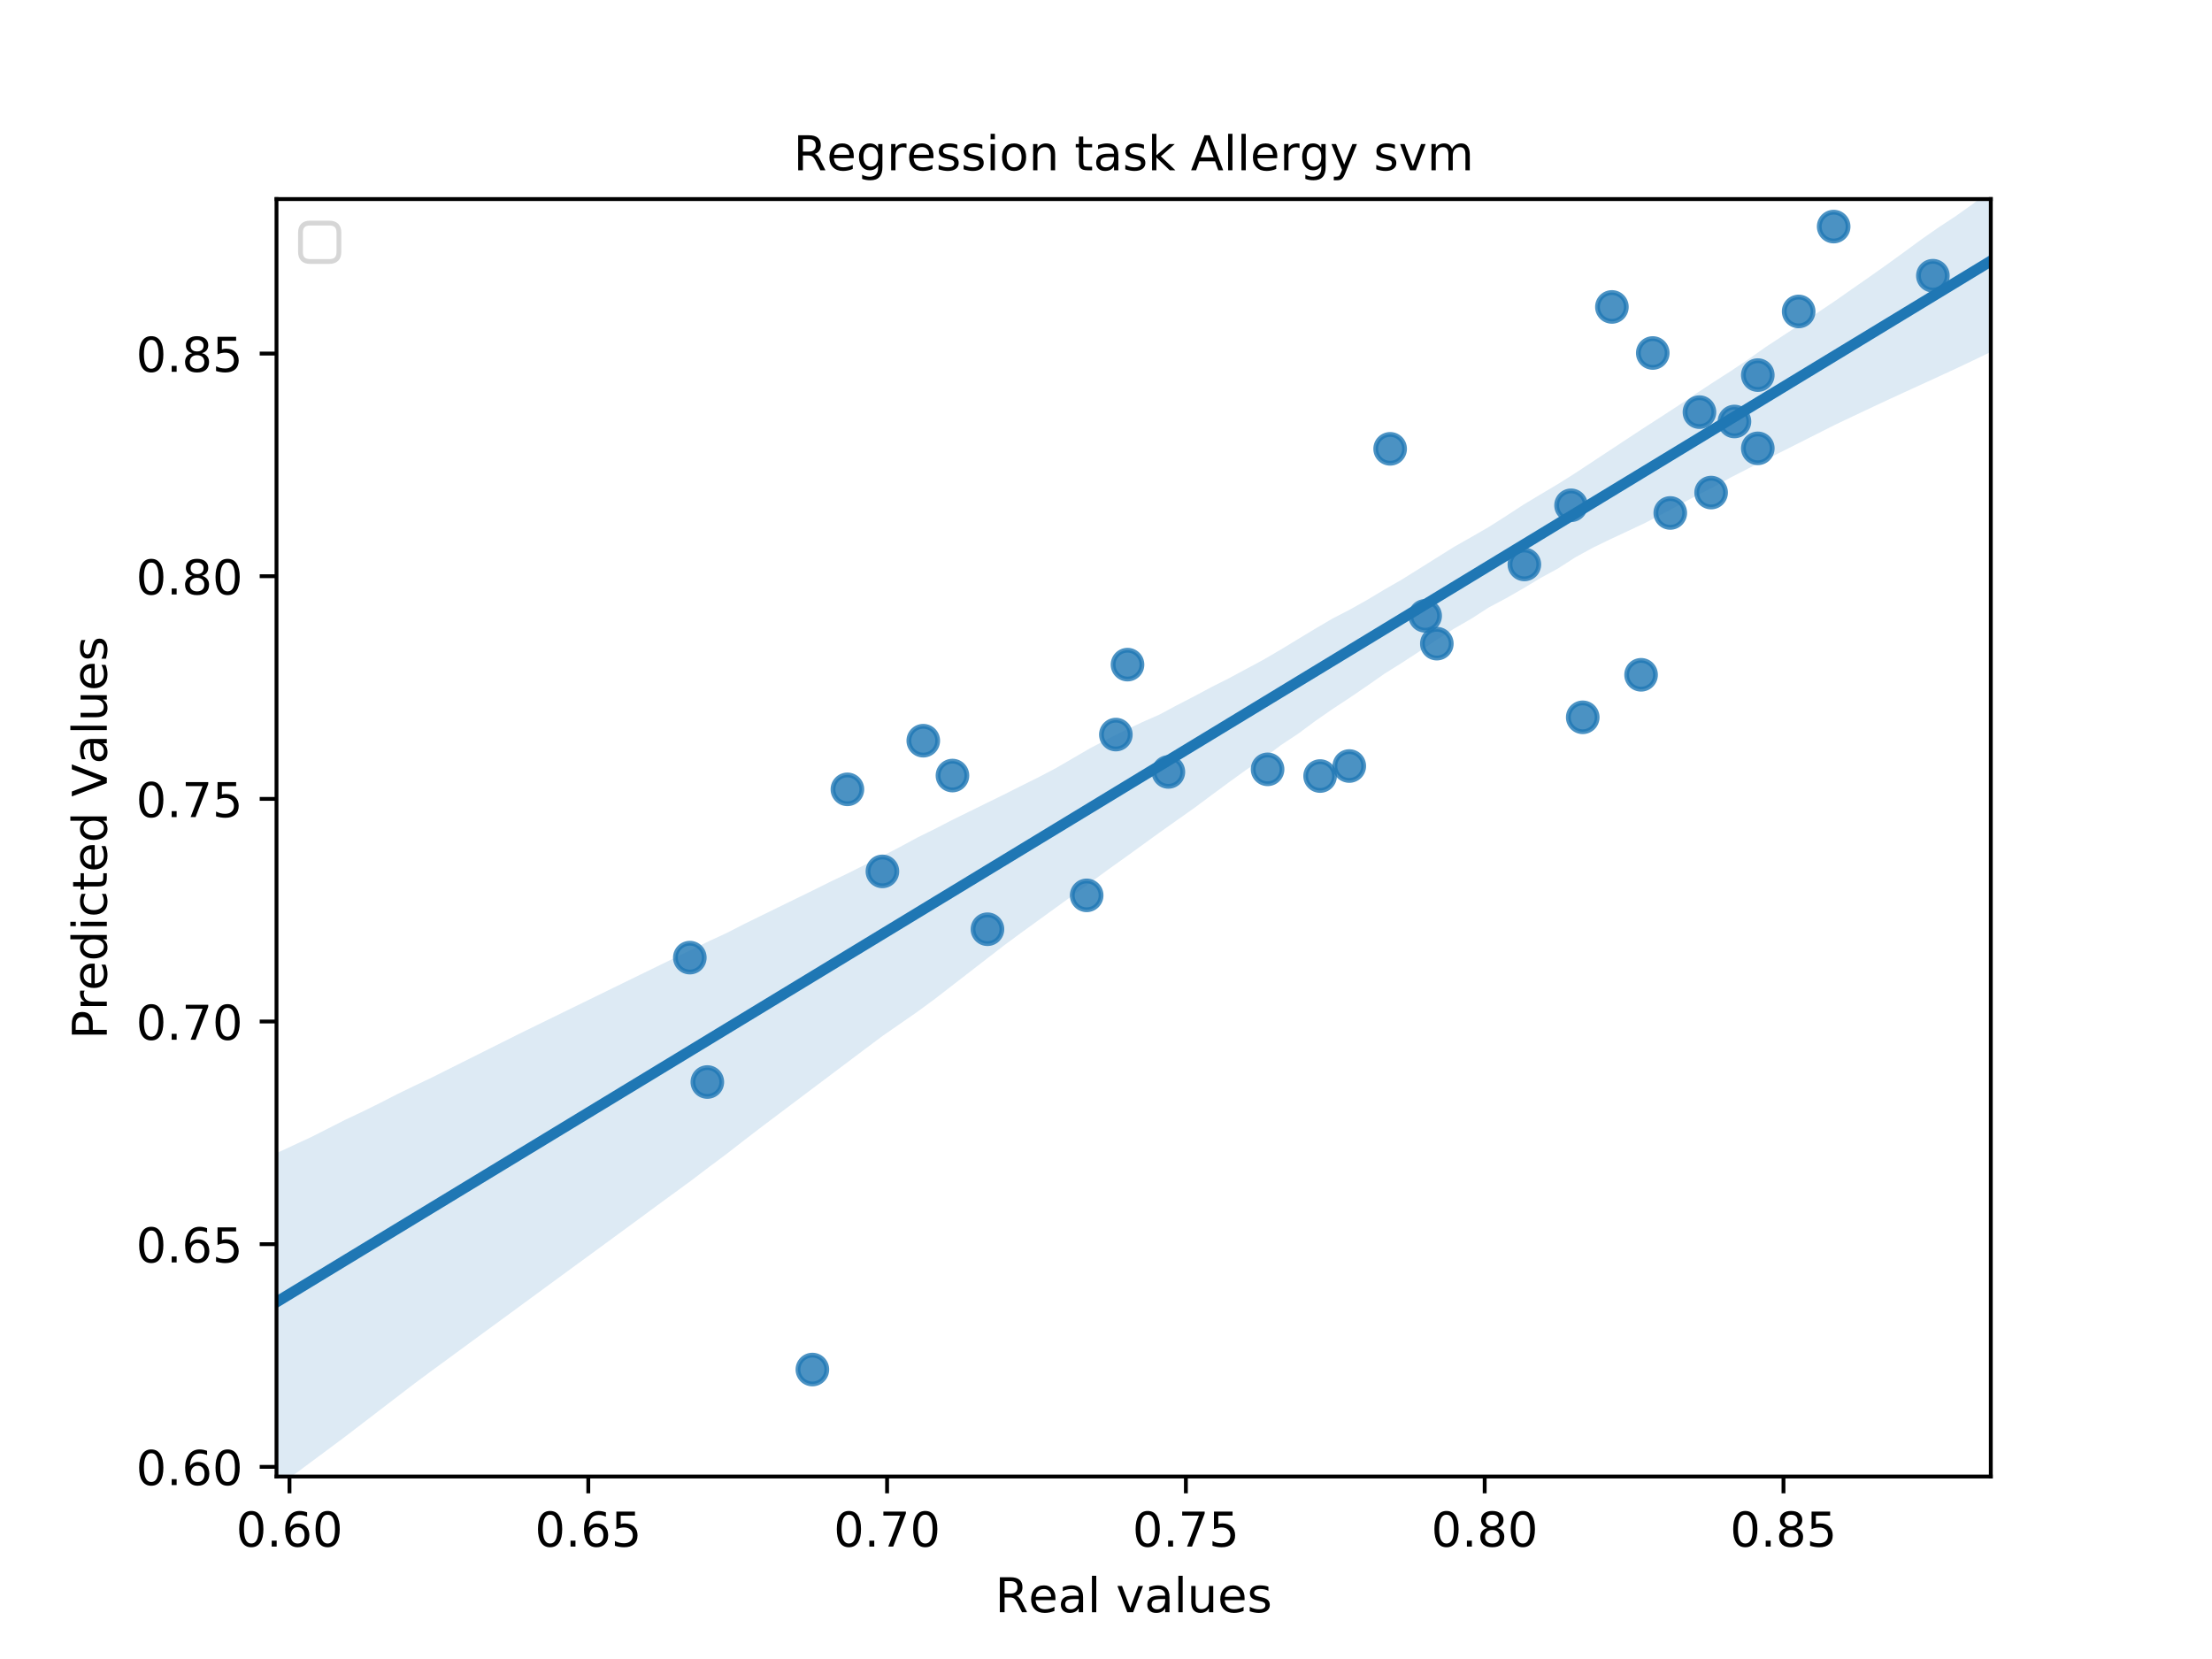 <?xml version="1.0" encoding="utf-8" standalone="no"?>
<!DOCTYPE svg PUBLIC "-//W3C//DTD SVG 1.1//EN"
  "http://www.w3.org/Graphics/SVG/1.1/DTD/svg11.dtd">
<!-- Created with matplotlib (https://matplotlib.org/) -->
<svg height="345.6pt" version="1.1" viewBox="0 0 460.8 345.6" width="460.8pt" xmlns="http://www.w3.org/2000/svg" xmlns:xlink="http://www.w3.org/1999/xlink">
 <defs>
  <style type="text/css">
*{stroke-linecap:butt;stroke-linejoin:round;}
  </style>
 </defs>
 <g id="figure_1">
  <g id="patch_1">
   <path d="M 0 345.6 
L 460.8 345.6 
L 460.8 0 
L 0 0 
z
" style="fill:#ffffff;"/>
  </g>
  <g id="axes_1">
   <g id="patch_2">
    <path d="M 57.6 307.584 
L 414.72 307.584 
L 414.72 41.472 
L 57.6 41.472 
z
" style="fill:#ffffff;"/>
   </g>
   <g id="PathCollection_1">
    <defs>
     <path d="M 0 3 
C 0.796 3 1.559 2.684 2.121 2.121 
C 2.684 1.559 3 0.796 3 0 
C 3 -0.796 2.684 -1.559 2.121 -2.121 
C 1.559 -2.684 0.796 -3 0 -3 
C -0.796 -3 -1.559 -2.684 -2.121 -2.121 
C -2.684 -1.559 -3 -0.796 -3 0 
C -3 0.796 -2.684 1.559 -2.121 2.121 
C -1.559 2.684 -0.796 3 0 3 
z
" id="mcc98596198" style="stroke:#1f77b4;stroke-opacity:0.8;"/>
    </defs>
    <g clip-path="url(#p8e86da845d)">
     <use style="fill:#1f77b4;fill-opacity:0.8;stroke:#1f77b4;stroke-opacity:0.8;" x="264.062" xlink:href="#mcc98596198" y="160.269"/>
     <use style="fill:#1f77b4;fill-opacity:0.8;stroke:#1f77b4;stroke-opacity:0.8;" x="402.654" xlink:href="#mcc98596198" y="57.437"/>
     <use style="fill:#1f77b4;fill-opacity:0.8;stroke:#1f77b4;stroke-opacity:0.8;" x="361.32" xlink:href="#mcc98596198" y="87.804"/>
     <use style="fill:#1f77b4;fill-opacity:0.8;stroke:#1f77b4;stroke-opacity:0.8;" x="381.987" xlink:href="#mcc98596198" y="47.203"/>
     <use style="fill:#1f77b4;fill-opacity:0.8;stroke:#1f77b4;stroke-opacity:0.8;" x="344.3" xlink:href="#mcc98596198" y="73.537"/>
     <use style="fill:#1f77b4;fill-opacity:0.8;stroke:#1f77b4;stroke-opacity:0.8;" x="329.711" xlink:href="#mcc98596198" y="149.429"/>
     <use style="fill:#1f77b4;fill-opacity:0.8;stroke:#1f77b4;stroke-opacity:0.8;" x="347.947" xlink:href="#mcc98596198" y="106.861"/>
     <use style="fill:#1f77b4;fill-opacity:0.8;stroke:#1f77b4;stroke-opacity:0.8;" x="147.352" xlink:href="#mcc98596198" y="225.406"/>
     <use style="fill:#1f77b4;fill-opacity:0.8;stroke:#1f77b4;stroke-opacity:0.8;" x="354.025" xlink:href="#mcc98596198" y="85.855"/>
     <use style="fill:#1f77b4;fill-opacity:0.8;stroke:#1f77b4;stroke-opacity:0.8;" x="356.457" xlink:href="#mcc98596198" y="102.61"/>
     <use style="fill:#1f77b4;fill-opacity:0.8;stroke:#1f77b4;stroke-opacity:0.8;" x="366.183" xlink:href="#mcc98596198" y="93.4"/>
     <use style="fill:#1f77b4;fill-opacity:0.8;stroke:#1f77b4;stroke-opacity:0.8;" x="205.707" xlink:href="#mcc98596198" y="193.577"/>
     <use style="fill:#1f77b4;fill-opacity:0.8;stroke:#1f77b4;stroke-opacity:0.8;" x="143.705" xlink:href="#mcc98596198" y="199.492"/>
     <use style="fill:#1f77b4;fill-opacity:0.8;stroke:#1f77b4;stroke-opacity:0.8;" x="198.413" xlink:href="#mcc98596198" y="161.563"/>
     <use style="fill:#1f77b4;fill-opacity:0.8;stroke:#1f77b4;stroke-opacity:0.8;" x="275.003" xlink:href="#mcc98596198" y="161.664"/>
     <use style="fill:#1f77b4;fill-opacity:0.8;stroke:#1f77b4;stroke-opacity:0.8;" x="183.824" xlink:href="#mcc98596198" y="181.527"/>
     <use style="fill:#1f77b4;fill-opacity:0.8;stroke:#1f77b4;stroke-opacity:0.8;" x="234.884" xlink:href="#mcc98596198" y="138.455"/>
     <use style="fill:#1f77b4;fill-opacity:0.8;stroke:#1f77b4;stroke-opacity:0.8;" x="243.394" xlink:href="#mcc98596198" y="160.806"/>
     <use style="fill:#1f77b4;fill-opacity:0.8;stroke:#1f77b4;stroke-opacity:0.8;" x="335.79" xlink:href="#mcc98596198" y="63.941"/>
     <use style="fill:#1f77b4;fill-opacity:0.8;stroke:#1f77b4;stroke-opacity:0.8;" x="192.334" xlink:href="#mcc98596198" y="154.303"/>
     <use style="fill:#1f77b4;fill-opacity:0.8;stroke:#1f77b4;stroke-opacity:0.8;" x="299.318" xlink:href="#mcc98596198" y="134.086"/>
     <use style="fill:#1f77b4;fill-opacity:0.8;stroke:#1f77b4;stroke-opacity:0.8;" x="317.554" xlink:href="#mcc98596198" y="117.583"/>
     <use style="fill:#1f77b4;fill-opacity:0.8;stroke:#1f77b4;stroke-opacity:0.8;" x="176.53" xlink:href="#mcc98596198" y="164.436"/>
     <use style="fill:#1f77b4;fill-opacity:0.8;stroke:#1f77b4;stroke-opacity:0.8;" x="281.082" xlink:href="#mcc98596198" y="159.58"/>
     <use style="fill:#1f77b4;fill-opacity:0.8;stroke:#1f77b4;stroke-opacity:0.8;" x="232.453" xlink:href="#mcc98596198" y="153.026"/>
     <use style="fill:#1f77b4;fill-opacity:0.8;stroke:#1f77b4;stroke-opacity:0.8;" x="327.279" xlink:href="#mcc98596198" y="105.265"/>
     <use style="fill:#1f77b4;fill-opacity:0.8;stroke:#1f77b4;stroke-opacity:0.8;" x="341.868" xlink:href="#mcc98596198" y="140.573"/>
     <use style="fill:#1f77b4;fill-opacity:0.8;stroke:#1f77b4;stroke-opacity:0.8;" x="374.693" xlink:href="#mcc98596198" y="64.882"/>
     <use style="fill:#1f77b4;fill-opacity:0.8;stroke:#1f77b4;stroke-opacity:0.8;" x="366.183" xlink:href="#mcc98596198" y="78.141"/>
     <use style="fill:#1f77b4;fill-opacity:0.8;stroke:#1f77b4;stroke-opacity:0.8;" x="169.235" xlink:href="#mcc98596198" y="285.3"/>
     <use style="fill:#1f77b4;fill-opacity:0.8;stroke:#1f77b4;stroke-opacity:0.8;" x="226.374" xlink:href="#mcc98596198" y="186.519"/>
     <use style="fill:#1f77b4;fill-opacity:0.8;stroke:#1f77b4;stroke-opacity:0.8;" x="296.886" xlink:href="#mcc98596198" y="128.288"/>
     <use style="fill:#1f77b4;fill-opacity:0.8;stroke:#1f77b4;stroke-opacity:0.8;" x="289.592" xlink:href="#mcc98596198" y="93.501"/>
    </g>
   </g>
   <g id="PolyCollection_1">
    <path clip-path="url(#p8e86da845d)" d="M 57.6 240.22 
L 57.6 309.9 
L 61.207 307.228 
L 64.815 304.554 
L 68.422 301.878 
L 72.029 299.184 
L 75.636 296.419 
L 79.244 293.655 
L 82.851 290.89 
L 86.458 288.126 
L 90.065 285.455 
L 93.673 282.812 
L 97.28 280.169 
L 100.887 277.526 
L 104.495 274.883 
L 108.102 272.24 
L 111.709 269.597 
L 115.316 266.954 
L 118.924 264.311 
L 122.531 261.668 
L 126.138 259.025 
L 129.745 256.382 
L 133.353 253.739 
L 136.96 251.077 
L 140.567 248.441 
L 144.175 245.797 
L 147.782 243.056 
L 151.389 240.365 
L 154.996 237.562 
L 158.604 234.79 
L 162.211 232.075 
L 165.818 229.361 
L 169.425 226.646 
L 173.033 223.932 
L 176.64 221.217 
L 180.247 218.503 
L 183.855 215.802 
L 187.462 213.303 
L 191.069 210.803 
L 194.676 208.152 
L 198.284 205.361 
L 201.891 202.57 
L 205.498 199.779 
L 209.105 196.988 
L 212.713 194.323 
L 216.32 191.711 
L 219.927 189.098 
L 223.535 186.485 
L 227.142 183.867 
L 230.749 181.218 
L 234.356 178.644 
L 237.964 176.034 
L 241.571 173.422 
L 245.178 170.866 
L 248.785 168.318 
L 252.393 165.637 
L 256 162.972 
L 259.607 160.365 
L 263.215 157.962 
L 266.822 155.235 
L 270.429 152.848 
L 274.036 150.172 
L 277.644 147.671 
L 281.251 145.299 
L 284.858 142.837 
L 288.465 140.313 
L 292.073 138.054 
L 295.68 135.702 
L 299.287 133.307 
L 302.895 130.964 
L 306.502 128.889 
L 310.109 126.558 
L 313.716 124.643 
L 317.324 122.573 
L 320.931 120.401 
L 324.538 118.437 
L 328.145 116.113 
L 331.753 114.134 
L 335.36 112.381 
L 338.967 110.692 
L 342.575 109.002 
L 346.182 107.125 
L 349.789 105.19 
L 353.396 103.257 
L 357.004 101.423 
L 360.611 99.426 
L 364.218 97.584 
L 367.825 95.77 
L 371.433 93.956 
L 375.04 92.139 
L 378.647 90.319 
L 382.255 88.499 
L 385.862 86.786 
L 389.469 85.083 
L 393.076 83.391 
L 396.684 81.735 
L 400.291 80.081 
L 403.898 78.427 
L 407.505 76.764 
L 411.113 75.05 
L 414.72 73.316 
L 414.72 39.515 
L 414.72 39.515 
L 411.113 42.383 
L 407.505 44.962 
L 403.898 47.335 
L 400.291 49.846 
L 396.684 52.496 
L 393.076 55.111 
L 389.469 57.665 
L 385.862 60.172 
L 382.255 62.702 
L 378.647 65.124 
L 375.04 67.561 
L 371.433 69.926 
L 367.825 72.293 
L 364.218 74.837 
L 360.611 77.264 
L 357.004 79.572 
L 353.396 81.94 
L 349.789 84.377 
L 346.182 86.733 
L 342.575 89.056 
L 338.967 91.426 
L 335.36 93.806 
L 331.753 96.187 
L 328.145 98.567 
L 324.538 100.84 
L 320.931 102.985 
L 317.324 105.156 
L 313.716 107.509 
L 310.109 109.802 
L 306.502 111.881 
L 302.895 113.926 
L 299.287 116.187 
L 295.68 118.45 
L 292.073 120.703 
L 288.465 122.778 
L 284.858 124.939 
L 281.251 126.963 
L 277.644 128.825 
L 274.036 130.94 
L 270.429 133.12 
L 266.822 135.311 
L 263.215 137.423 
L 259.607 139.358 
L 256 141.298 
L 252.393 143.112 
L 248.785 145.049 
L 245.178 146.908 
L 241.571 148.841 
L 237.964 150.436 
L 234.356 152.145 
L 230.749 153.951 
L 227.142 155.843 
L 223.535 157.94 
L 219.927 160.037 
L 216.32 161.926 
L 212.713 163.716 
L 209.105 165.535 
L 205.498 167.306 
L 201.891 169.077 
L 198.284 170.849 
L 194.676 172.713 
L 191.069 174.49 
L 187.462 176.446 
L 183.855 178.317 
L 180.247 180.115 
L 176.64 181.927 
L 173.033 183.652 
L 169.425 185.446 
L 165.818 187.207 
L 162.211 188.97 
L 158.604 190.733 
L 154.996 192.502 
L 151.389 194.354 
L 147.782 196.018 
L 144.175 197.778 
L 140.567 199.537 
L 136.96 201.295 
L 133.353 203.053 
L 129.745 204.815 
L 126.138 206.577 
L 122.531 208.339 
L 118.924 210.101 
L 115.316 211.863 
L 111.709 213.624 
L 108.102 215.388 
L 104.495 217.194 
L 100.887 219 
L 97.28 220.807 
L 93.673 222.604 
L 90.065 224.42 
L 86.458 226.134 
L 82.851 227.881 
L 79.244 229.73 
L 75.636 231.519 
L 72.029 233.215 
L 68.422 235.048 
L 64.815 236.875 
L 61.207 238.548 
L 57.6 240.22 
z
" style="fill:#1f77b4;fill-opacity:0.15;"/>
   </g>
   <g id="matplotlib.axis_1">
    <g id="xtick_1">
     <g id="line2d_1">
      <defs>
       <path d="M 0 0 
L 0 3.5 
" id="ma7fec7b774" style="stroke:#000000;stroke-width:0.8;"/>
      </defs>
      <g>
       <use style="stroke:#000000;stroke-width:0.8;" x="60.306" xlink:href="#ma7fec7b774" y="307.584"/>
      </g>
     </g>
     <g id="text_1">
      <!-- 0.60 -->
      <defs>
       <path d="M 31.781 66.406 
Q 24.172 66.406 20.328 58.906 
Q 16.5 51.422 16.5 36.375 
Q 16.5 21.391 20.328 13.891 
Q 24.172 6.391 31.781 6.391 
Q 39.453 6.391 43.281 13.891 
Q 47.125 21.391 47.125 36.375 
Q 47.125 51.422 43.281 58.906 
Q 39.453 66.406 31.781 66.406 
z
M 31.781 74.219 
Q 44.047 74.219 50.516 64.516 
Q 56.984 54.828 56.984 36.375 
Q 56.984 17.969 50.516 8.266 
Q 44.047 -1.422 31.781 -1.422 
Q 19.531 -1.422 13.062 8.266 
Q 6.594 17.969 6.594 36.375 
Q 6.594 54.828 13.062 64.516 
Q 19.531 74.219 31.781 74.219 
z
" id="DejaVuSans-48"/>
       <path d="M 10.688 12.406 
L 21 12.406 
L 21 0 
L 10.688 0 
z
" id="DejaVuSans-46"/>
       <path d="M 33.016 40.375 
Q 26.375 40.375 22.484 35.828 
Q 18.609 31.297 18.609 23.391 
Q 18.609 15.531 22.484 10.953 
Q 26.375 6.391 33.016 6.391 
Q 39.656 6.391 43.531 10.953 
Q 47.406 15.531 47.406 23.391 
Q 47.406 31.297 43.531 35.828 
Q 39.656 40.375 33.016 40.375 
z
M 52.594 71.297 
L 52.594 62.312 
Q 48.875 64.062 45.094 64.984 
Q 41.312 65.922 37.594 65.922 
Q 27.828 65.922 22.672 59.328 
Q 17.531 52.734 16.797 39.406 
Q 19.672 43.656 24.016 45.922 
Q 28.375 48.188 33.594 48.188 
Q 44.578 48.188 50.953 41.516 
Q 57.328 34.859 57.328 23.391 
Q 57.328 12.156 50.688 5.359 
Q 44.047 -1.422 33.016 -1.422 
Q 20.359 -1.422 13.672 8.266 
Q 6.984 17.969 6.984 36.375 
Q 6.984 53.656 15.188 63.938 
Q 23.391 74.219 37.203 74.219 
Q 40.922 74.219 44.703 73.484 
Q 48.484 72.75 52.594 71.297 
z
" id="DejaVuSans-54"/>
      </defs>
      <g transform="translate(49.173 322.182)scale(0.1 -0.1)">
       <use xlink:href="#DejaVuSans-48"/>
       <use x="63.623" xlink:href="#DejaVuSans-46"/>
       <use x="95.41" xlink:href="#DejaVuSans-54"/>
       <use x="159.033" xlink:href="#DejaVuSans-48"/>
      </g>
     </g>
    </g>
    <g id="xtick_2">
     <g id="line2d_2">
      <g>
       <use style="stroke:#000000;stroke-width:0.8;" x="122.551" xlink:href="#ma7fec7b774" y="307.584"/>
      </g>
     </g>
     <g id="text_2">
      <!-- 0.65 -->
      <defs>
       <path d="M 10.797 72.906 
L 49.516 72.906 
L 49.516 64.594 
L 19.828 64.594 
L 19.828 46.734 
Q 21.969 47.469 24.109 47.828 
Q 26.266 48.188 28.422 48.188 
Q 40.625 48.188 47.75 41.5 
Q 54.891 34.812 54.891 23.391 
Q 54.891 11.625 47.562 5.094 
Q 40.234 -1.422 26.906 -1.422 
Q 22.312 -1.422 17.547 -0.641 
Q 12.797 0.141 7.719 1.703 
L 7.719 11.625 
Q 12.109 9.234 16.797 8.062 
Q 21.484 6.891 26.703 6.891 
Q 35.156 6.891 40.078 11.328 
Q 45.016 15.766 45.016 23.391 
Q 45.016 31 40.078 35.438 
Q 35.156 39.891 26.703 39.891 
Q 22.75 39.891 18.812 39.016 
Q 14.891 38.141 10.797 36.281 
z
" id="DejaVuSans-53"/>
      </defs>
      <g transform="translate(111.419 322.182)scale(0.1 -0.1)">
       <use xlink:href="#DejaVuSans-48"/>
       <use x="63.623" xlink:href="#DejaVuSans-46"/>
       <use x="95.41" xlink:href="#DejaVuSans-54"/>
       <use x="159.033" xlink:href="#DejaVuSans-53"/>
      </g>
     </g>
    </g>
    <g id="xtick_3">
     <g id="line2d_3">
      <g>
       <use style="stroke:#000000;stroke-width:0.8;" x="184.797" xlink:href="#ma7fec7b774" y="307.584"/>
      </g>
     </g>
     <g id="text_3">
      <!-- 0.70 -->
      <defs>
       <path d="M 8.203 72.906 
L 55.078 72.906 
L 55.078 68.703 
L 28.609 0 
L 18.312 0 
L 43.219 64.594 
L 8.203 64.594 
z
" id="DejaVuSans-55"/>
      </defs>
      <g transform="translate(173.664 322.182)scale(0.1 -0.1)">
       <use xlink:href="#DejaVuSans-48"/>
       <use x="63.623" xlink:href="#DejaVuSans-46"/>
       <use x="95.41" xlink:href="#DejaVuSans-55"/>
       <use x="159.033" xlink:href="#DejaVuSans-48"/>
      </g>
     </g>
    </g>
    <g id="xtick_4">
     <g id="line2d_4">
      <g>
       <use style="stroke:#000000;stroke-width:0.8;" x="247.042" xlink:href="#ma7fec7b774" y="307.584"/>
      </g>
     </g>
     <g id="text_4">
      <!-- 0.75 -->
      <g transform="translate(235.909 322.182)scale(0.1 -0.1)">
       <use xlink:href="#DejaVuSans-48"/>
       <use x="63.623" xlink:href="#DejaVuSans-46"/>
       <use x="95.41" xlink:href="#DejaVuSans-55"/>
       <use x="159.033" xlink:href="#DejaVuSans-53"/>
      </g>
     </g>
    </g>
    <g id="xtick_5">
     <g id="line2d_5">
      <g>
       <use style="stroke:#000000;stroke-width:0.8;" x="309.287" xlink:href="#ma7fec7b774" y="307.584"/>
      </g>
     </g>
     <g id="text_5">
      <!-- 0.80 -->
      <defs>
       <path d="M 31.781 34.625 
Q 24.75 34.625 20.719 30.859 
Q 16.703 27.094 16.703 20.516 
Q 16.703 13.922 20.719 10.156 
Q 24.75 6.391 31.781 6.391 
Q 38.812 6.391 42.859 10.172 
Q 46.922 13.969 46.922 20.516 
Q 46.922 27.094 42.891 30.859 
Q 38.875 34.625 31.781 34.625 
z
M 21.922 38.812 
Q 15.578 40.375 12.031 44.719 
Q 8.5 49.078 8.5 55.328 
Q 8.5 64.062 14.719 69.141 
Q 20.953 74.219 31.781 74.219 
Q 42.672 74.219 48.875 69.141 
Q 55.078 64.062 55.078 55.328 
Q 55.078 49.078 51.531 44.719 
Q 48 40.375 41.703 38.812 
Q 48.828 37.156 52.797 32.312 
Q 56.781 27.484 56.781 20.516 
Q 56.781 9.906 50.312 4.234 
Q 43.844 -1.422 31.781 -1.422 
Q 19.734 -1.422 13.25 4.234 
Q 6.781 9.906 6.781 20.516 
Q 6.781 27.484 10.781 32.312 
Q 14.797 37.156 21.922 38.812 
z
M 18.312 54.391 
Q 18.312 48.734 21.844 45.562 
Q 25.391 42.391 31.781 42.391 
Q 38.141 42.391 41.719 45.562 
Q 45.312 48.734 45.312 54.391 
Q 45.312 60.062 41.719 63.234 
Q 38.141 66.406 31.781 66.406 
Q 25.391 66.406 21.844 63.234 
Q 18.312 60.062 18.312 54.391 
z
" id="DejaVuSans-56"/>
      </defs>
      <g transform="translate(298.154 322.182)scale(0.1 -0.1)">
       <use xlink:href="#DejaVuSans-48"/>
       <use x="63.623" xlink:href="#DejaVuSans-46"/>
       <use x="95.41" xlink:href="#DejaVuSans-56"/>
       <use x="159.033" xlink:href="#DejaVuSans-48"/>
      </g>
     </g>
    </g>
    <g id="xtick_6">
     <g id="line2d_6">
      <g>
       <use style="stroke:#000000;stroke-width:0.8;" x="371.532" xlink:href="#ma7fec7b774" y="307.584"/>
      </g>
     </g>
     <g id="text_6">
      <!-- 0.85 -->
      <g transform="translate(360.399 322.182)scale(0.1 -0.1)">
       <use xlink:href="#DejaVuSans-48"/>
       <use x="63.623" xlink:href="#DejaVuSans-46"/>
       <use x="95.41" xlink:href="#DejaVuSans-56"/>
       <use x="159.033" xlink:href="#DejaVuSans-53"/>
      </g>
     </g>
    </g>
    <g id="text_7">
     <!-- Real values -->
     <defs>
      <path d="M 44.391 34.188 
Q 47.562 33.109 50.562 29.594 
Q 53.562 26.078 56.594 19.922 
L 66.609 0 
L 56 0 
L 46.688 18.703 
Q 43.062 26.031 39.672 28.422 
Q 36.281 30.812 30.422 30.812 
L 19.672 30.812 
L 19.672 0 
L 9.812 0 
L 9.812 72.906 
L 32.078 72.906 
Q 44.578 72.906 50.734 67.672 
Q 56.891 62.453 56.891 51.906 
Q 56.891 45.016 53.688 40.469 
Q 50.484 35.938 44.391 34.188 
z
M 19.672 64.797 
L 19.672 38.922 
L 32.078 38.922 
Q 39.203 38.922 42.844 42.219 
Q 46.484 45.516 46.484 51.906 
Q 46.484 58.297 42.844 61.547 
Q 39.203 64.797 32.078 64.797 
z
" id="DejaVuSans-82"/>
      <path d="M 56.203 29.594 
L 56.203 25.203 
L 14.891 25.203 
Q 15.484 15.922 20.484 11.062 
Q 25.484 6.203 34.422 6.203 
Q 39.594 6.203 44.453 7.469 
Q 49.312 8.734 54.109 11.281 
L 54.109 2.781 
Q 49.266 0.734 44.188 -0.344 
Q 39.109 -1.422 33.891 -1.422 
Q 20.797 -1.422 13.156 6.188 
Q 5.516 13.812 5.516 26.812 
Q 5.516 40.234 12.766 48.109 
Q 20.016 56 32.328 56 
Q 43.359 56 49.781 48.891 
Q 56.203 41.797 56.203 29.594 
z
M 47.219 32.234 
Q 47.125 39.594 43.094 43.984 
Q 39.062 48.391 32.422 48.391 
Q 24.906 48.391 20.391 44.141 
Q 15.875 39.891 15.188 32.172 
z
" id="DejaVuSans-101"/>
      <path d="M 34.281 27.484 
Q 23.391 27.484 19.188 25 
Q 14.984 22.516 14.984 16.5 
Q 14.984 11.719 18.141 8.906 
Q 21.297 6.109 26.703 6.109 
Q 34.188 6.109 38.703 11.406 
Q 43.219 16.703 43.219 25.484 
L 43.219 27.484 
z
M 52.203 31.203 
L 52.203 0 
L 43.219 0 
L 43.219 8.297 
Q 40.141 3.328 35.547 0.953 
Q 30.953 -1.422 24.312 -1.422 
Q 15.922 -1.422 10.953 3.297 
Q 6 8.016 6 15.922 
Q 6 25.141 12.172 29.828 
Q 18.359 34.516 30.609 34.516 
L 43.219 34.516 
L 43.219 35.406 
Q 43.219 41.609 39.141 45 
Q 35.062 48.391 27.688 48.391 
Q 23 48.391 18.547 47.266 
Q 14.109 46.141 10.016 43.891 
L 10.016 52.203 
Q 14.938 54.109 19.578 55.047 
Q 24.219 56 28.609 56 
Q 40.484 56 46.344 49.844 
Q 52.203 43.703 52.203 31.203 
z
" id="DejaVuSans-97"/>
      <path d="M 9.422 75.984 
L 18.406 75.984 
L 18.406 0 
L 9.422 0 
z
" id="DejaVuSans-108"/>
      <path id="DejaVuSans-32"/>
      <path d="M 2.984 54.688 
L 12.5 54.688 
L 29.594 8.797 
L 46.688 54.688 
L 56.203 54.688 
L 35.688 0 
L 23.484 0 
z
" id="DejaVuSans-118"/>
      <path d="M 8.5 21.578 
L 8.5 54.688 
L 17.484 54.688 
L 17.484 21.922 
Q 17.484 14.156 20.5 10.266 
Q 23.531 6.391 29.594 6.391 
Q 36.859 6.391 41.078 11.031 
Q 45.312 15.672 45.312 23.688 
L 45.312 54.688 
L 54.297 54.688 
L 54.297 0 
L 45.312 0 
L 45.312 8.406 
Q 42.047 3.422 37.719 1 
Q 33.406 -1.422 27.688 -1.422 
Q 18.266 -1.422 13.375 4.438 
Q 8.5 10.297 8.5 21.578 
z
M 31.109 56 
z
" id="DejaVuSans-117"/>
      <path d="M 44.281 53.078 
L 44.281 44.578 
Q 40.484 46.531 36.375 47.5 
Q 32.281 48.484 27.875 48.484 
Q 21.188 48.484 17.844 46.438 
Q 14.5 44.391 14.5 40.281 
Q 14.5 37.156 16.891 35.375 
Q 19.281 33.594 26.516 31.984 
L 29.594 31.297 
Q 39.156 29.25 43.188 25.516 
Q 47.219 21.781 47.219 15.094 
Q 47.219 7.469 41.188 3.016 
Q 35.156 -1.422 24.609 -1.422 
Q 20.219 -1.422 15.453 -0.562 
Q 10.688 0.297 5.422 2 
L 5.422 11.281 
Q 10.406 8.688 15.234 7.391 
Q 20.062 6.109 24.812 6.109 
Q 31.156 6.109 34.562 8.281 
Q 37.984 10.453 37.984 14.406 
Q 37.984 18.062 35.516 20.016 
Q 33.062 21.969 24.703 23.781 
L 21.578 24.516 
Q 13.234 26.266 9.516 29.906 
Q 5.812 33.547 5.812 39.891 
Q 5.812 47.609 11.281 51.797 
Q 16.75 56 26.812 56 
Q 31.781 56 36.172 55.266 
Q 40.578 54.547 44.281 53.078 
z
" id="DejaVuSans-115"/>
     </defs>
     <g transform="translate(207.308 335.861)scale(0.1 -0.1)">
      <use xlink:href="#DejaVuSans-82"/>
      <use x="69.42" xlink:href="#DejaVuSans-101"/>
      <use x="130.943" xlink:href="#DejaVuSans-97"/>
      <use x="192.223" xlink:href="#DejaVuSans-108"/>
      <use x="220.006" xlink:href="#DejaVuSans-32"/>
      <use x="251.793" xlink:href="#DejaVuSans-118"/>
      <use x="310.973" xlink:href="#DejaVuSans-97"/>
      <use x="372.252" xlink:href="#DejaVuSans-108"/>
      <use x="400.035" xlink:href="#DejaVuSans-117"/>
      <use x="463.414" xlink:href="#DejaVuSans-101"/>
      <use x="524.938" xlink:href="#DejaVuSans-115"/>
     </g>
    </g>
   </g>
   <g id="matplotlib.axis_2">
    <g id="ytick_1">
     <g id="line2d_7">
      <defs>
       <path d="M 0 0 
L -3.5 0 
" id="m04e8b37726" style="stroke:#000000;stroke-width:0.8;"/>
      </defs>
      <g>
       <use style="stroke:#000000;stroke-width:0.8;" x="57.6" xlink:href="#m04e8b37726" y="305.567"/>
      </g>
     </g>
     <g id="text_8">
      <!-- 0.60 -->
      <g transform="translate(28.334 309.367)scale(0.1 -0.1)">
       <use xlink:href="#DejaVuSans-48"/>
       <use x="63.623" xlink:href="#DejaVuSans-46"/>
       <use x="95.41" xlink:href="#DejaVuSans-54"/>
       <use x="159.033" xlink:href="#DejaVuSans-48"/>
      </g>
     </g>
    </g>
    <g id="ytick_2">
     <g id="line2d_8">
      <g>
       <use style="stroke:#000000;stroke-width:0.8;" x="57.6" xlink:href="#m04e8b37726" y="259.185"/>
      </g>
     </g>
     <g id="text_9">
      <!-- 0.65 -->
      <g transform="translate(28.334 262.984)scale(0.1 -0.1)">
       <use xlink:href="#DejaVuSans-48"/>
       <use x="63.623" xlink:href="#DejaVuSans-46"/>
       <use x="95.41" xlink:href="#DejaVuSans-54"/>
       <use x="159.033" xlink:href="#DejaVuSans-53"/>
      </g>
     </g>
    </g>
    <g id="ytick_3">
     <g id="line2d_9">
      <g>
       <use style="stroke:#000000;stroke-width:0.8;" x="57.6" xlink:href="#m04e8b37726" y="212.802"/>
      </g>
     </g>
     <g id="text_10">
      <!-- 0.70 -->
      <g transform="translate(28.334 216.601)scale(0.1 -0.1)">
       <use xlink:href="#DejaVuSans-48"/>
       <use x="63.623" xlink:href="#DejaVuSans-46"/>
       <use x="95.41" xlink:href="#DejaVuSans-55"/>
       <use x="159.033" xlink:href="#DejaVuSans-48"/>
      </g>
     </g>
    </g>
    <g id="ytick_4">
     <g id="line2d_10">
      <g>
       <use style="stroke:#000000;stroke-width:0.8;" x="57.6" xlink:href="#m04e8b37726" y="166.419"/>
      </g>
     </g>
     <g id="text_11">
      <!-- 0.75 -->
      <g transform="translate(28.334 170.219)scale(0.1 -0.1)">
       <use xlink:href="#DejaVuSans-48"/>
       <use x="63.623" xlink:href="#DejaVuSans-46"/>
       <use x="95.41" xlink:href="#DejaVuSans-55"/>
       <use x="159.033" xlink:href="#DejaVuSans-53"/>
      </g>
     </g>
    </g>
    <g id="ytick_5">
     <g id="line2d_11">
      <g>
       <use style="stroke:#000000;stroke-width:0.8;" x="57.6" xlink:href="#m04e8b37726" y="120.037"/>
      </g>
     </g>
     <g id="text_12">
      <!-- 0.80 -->
      <g transform="translate(28.334 123.836)scale(0.1 -0.1)">
       <use xlink:href="#DejaVuSans-48"/>
       <use x="63.623" xlink:href="#DejaVuSans-46"/>
       <use x="95.41" xlink:href="#DejaVuSans-56"/>
       <use x="159.033" xlink:href="#DejaVuSans-48"/>
      </g>
     </g>
    </g>
    <g id="ytick_6">
     <g id="line2d_12">
      <g>
       <use style="stroke:#000000;stroke-width:0.8;" x="57.6" xlink:href="#m04e8b37726" y="73.654"/>
      </g>
     </g>
     <g id="text_13">
      <!-- 0.85 -->
      <g transform="translate(28.334 77.453)scale(0.1 -0.1)">
       <use xlink:href="#DejaVuSans-48"/>
       <use x="63.623" xlink:href="#DejaVuSans-46"/>
       <use x="95.41" xlink:href="#DejaVuSans-56"/>
       <use x="159.033" xlink:href="#DejaVuSans-53"/>
      </g>
     </g>
    </g>
    <g id="text_14">
     <!-- Predicted Values -->
     <defs>
      <path d="M 19.672 64.797 
L 19.672 37.406 
L 32.078 37.406 
Q 38.969 37.406 42.719 40.969 
Q 46.484 44.531 46.484 51.125 
Q 46.484 57.672 42.719 61.234 
Q 38.969 64.797 32.078 64.797 
z
M 9.812 72.906 
L 32.078 72.906 
Q 44.344 72.906 50.609 67.359 
Q 56.891 61.812 56.891 51.125 
Q 56.891 40.328 50.609 34.812 
Q 44.344 29.297 32.078 29.297 
L 19.672 29.297 
L 19.672 0 
L 9.812 0 
z
" id="DejaVuSans-80"/>
      <path d="M 41.109 46.297 
Q 39.594 47.172 37.812 47.578 
Q 36.031 48 33.891 48 
Q 26.266 48 22.188 43.047 
Q 18.109 38.094 18.109 28.812 
L 18.109 0 
L 9.078 0 
L 9.078 54.688 
L 18.109 54.688 
L 18.109 46.188 
Q 20.953 51.172 25.484 53.578 
Q 30.031 56 36.531 56 
Q 37.453 56 38.578 55.875 
Q 39.703 55.766 41.062 55.516 
z
" id="DejaVuSans-114"/>
      <path d="M 45.406 46.391 
L 45.406 75.984 
L 54.391 75.984 
L 54.391 0 
L 45.406 0 
L 45.406 8.203 
Q 42.578 3.328 38.25 0.953 
Q 33.938 -1.422 27.875 -1.422 
Q 17.969 -1.422 11.734 6.484 
Q 5.516 14.406 5.516 27.297 
Q 5.516 40.188 11.734 48.094 
Q 17.969 56 27.875 56 
Q 33.938 56 38.25 53.625 
Q 42.578 51.266 45.406 46.391 
z
M 14.797 27.297 
Q 14.797 17.391 18.875 11.75 
Q 22.953 6.109 30.078 6.109 
Q 37.203 6.109 41.297 11.75 
Q 45.406 17.391 45.406 27.297 
Q 45.406 37.203 41.297 42.844 
Q 37.203 48.484 30.078 48.484 
Q 22.953 48.484 18.875 42.844 
Q 14.797 37.203 14.797 27.297 
z
" id="DejaVuSans-100"/>
      <path d="M 9.422 54.688 
L 18.406 54.688 
L 18.406 0 
L 9.422 0 
z
M 9.422 75.984 
L 18.406 75.984 
L 18.406 64.594 
L 9.422 64.594 
z
" id="DejaVuSans-105"/>
      <path d="M 48.781 52.594 
L 48.781 44.188 
Q 44.969 46.297 41.141 47.344 
Q 37.312 48.391 33.406 48.391 
Q 24.656 48.391 19.812 42.844 
Q 14.984 37.312 14.984 27.297 
Q 14.984 17.281 19.812 11.734 
Q 24.656 6.203 33.406 6.203 
Q 37.312 6.203 41.141 7.25 
Q 44.969 8.297 48.781 10.406 
L 48.781 2.094 
Q 45.016 0.344 40.984 -0.531 
Q 36.969 -1.422 32.422 -1.422 
Q 20.062 -1.422 12.781 6.344 
Q 5.516 14.109 5.516 27.297 
Q 5.516 40.672 12.859 48.328 
Q 20.219 56 33.016 56 
Q 37.156 56 41.109 55.141 
Q 45.062 54.297 48.781 52.594 
z
" id="DejaVuSans-99"/>
      <path d="M 18.312 70.219 
L 18.312 54.688 
L 36.812 54.688 
L 36.812 47.703 
L 18.312 47.703 
L 18.312 18.016 
Q 18.312 11.328 20.141 9.422 
Q 21.969 7.516 27.594 7.516 
L 36.812 7.516 
L 36.812 0 
L 27.594 0 
Q 17.188 0 13.234 3.875 
Q 9.281 7.766 9.281 18.016 
L 9.281 47.703 
L 2.688 47.703 
L 2.688 54.688 
L 9.281 54.688 
L 9.281 70.219 
z
" id="DejaVuSans-116"/>
      <path d="M 28.609 0 
L 0.781 72.906 
L 11.078 72.906 
L 34.188 11.531 
L 57.328 72.906 
L 67.578 72.906 
L 39.797 0 
z
" id="DejaVuSans-86"/>
     </defs>
     <g transform="translate(22.255 216.503)rotate(-90)scale(0.1 -0.1)">
      <use xlink:href="#DejaVuSans-80"/>
      <use x="60.287" xlink:href="#DejaVuSans-114"/>
      <use x="101.369" xlink:href="#DejaVuSans-101"/>
      <use x="162.893" xlink:href="#DejaVuSans-100"/>
      <use x="226.369" xlink:href="#DejaVuSans-105"/>
      <use x="254.152" xlink:href="#DejaVuSans-99"/>
      <use x="309.133" xlink:href="#DejaVuSans-116"/>
      <use x="348.342" xlink:href="#DejaVuSans-101"/>
      <use x="409.865" xlink:href="#DejaVuSans-100"/>
      <use x="473.342" xlink:href="#DejaVuSans-32"/>
      <use x="505.129" xlink:href="#DejaVuSans-86"/>
      <use x="573.428" xlink:href="#DejaVuSans-97"/>
      <use x="634.707" xlink:href="#DejaVuSans-108"/>
      <use x="662.49" xlink:href="#DejaVuSans-117"/>
      <use x="725.869" xlink:href="#DejaVuSans-101"/>
      <use x="787.393" xlink:href="#DejaVuSans-115"/>
     </g>
    </g>
   </g>
   <g id="line2d_13">
    <path clip-path="url(#p8e86da845d)" d="M 57.6 271.239 
L 61.207 269.048 
L 64.815 266.858 
L 68.422 264.667 
L 72.029 262.477 
L 75.636 260.286 
L 79.244 258.096 
L 82.851 255.905 
L 86.458 253.715 
L 90.065 251.524 
L 93.673 249.334 
L 97.28 247.143 
L 100.887 244.952 
L 104.495 242.762 
L 108.102 240.571 
L 111.709 238.381 
L 115.316 236.19 
L 118.924 234 
L 122.531 231.809 
L 126.138 229.619 
L 129.745 227.428 
L 133.353 225.238 
L 136.96 223.047 
L 140.567 220.857 
L 144.175 218.666 
L 147.782 216.475 
L 151.389 214.285 
L 154.996 212.094 
L 158.604 209.904 
L 162.211 207.713 
L 165.818 205.523 
L 169.425 203.332 
L 173.033 201.142 
L 176.64 198.951 
L 180.247 196.761 
L 183.855 194.57 
L 187.462 192.38 
L 191.069 190.189 
L 194.676 187.998 
L 198.284 185.808 
L 201.891 183.617 
L 205.498 181.427 
L 209.105 179.236 
L 212.713 177.046 
L 216.32 174.855 
L 219.927 172.665 
L 223.535 170.474 
L 227.142 168.284 
L 230.749 166.093 
L 234.356 163.902 
L 237.964 161.712 
L 241.571 159.521 
L 245.178 157.331 
L 248.785 155.14 
L 252.393 152.95 
L 256 150.759 
L 259.607 148.569 
L 263.215 146.378 
L 266.822 144.188 
L 270.429 141.997 
L 274.036 139.807 
L 277.644 137.616 
L 281.251 135.425 
L 284.858 133.235 
L 288.465 131.044 
L 292.073 128.854 
L 295.68 126.663 
L 299.287 124.473 
L 302.895 122.282 
L 306.502 120.092 
L 310.109 117.901 
L 313.716 115.711 
L 317.324 113.52 
L 320.931 111.329 
L 324.538 109.139 
L 328.145 106.948 
L 331.753 104.758 
L 335.36 102.567 
L 338.967 100.377 
L 342.575 98.186 
L 346.182 95.996 
L 349.789 93.805 
L 353.396 91.615 
L 357.004 89.424 
L 360.611 87.234 
L 364.218 85.043 
L 367.825 82.852 
L 371.433 80.662 
L 375.04 78.471 
L 378.647 76.281 
L 382.255 74.09 
L 385.862 71.9 
L 389.469 69.709 
L 393.076 67.519 
L 396.684 65.328 
L 400.291 63.138 
L 403.898 60.947 
L 407.505 58.757 
L 411.113 56.566 
L 414.72 54.375 
" style="fill:none;stroke:#1f77b4;stroke-linecap:square;stroke-width:2.25;"/>
   </g>
   <g id="patch_3">
    <path d="M 57.6 307.584 
L 57.6 41.472 
" style="fill:none;stroke:#000000;stroke-linecap:square;stroke-linejoin:miter;stroke-width:0.8;"/>
   </g>
   <g id="patch_4">
    <path d="M 414.72 307.584 
L 414.72 41.472 
" style="fill:none;stroke:#000000;stroke-linecap:square;stroke-linejoin:miter;stroke-width:0.8;"/>
   </g>
   <g id="patch_5">
    <path d="M 57.6 307.584 
L 414.72 307.584 
" style="fill:none;stroke:#000000;stroke-linecap:square;stroke-linejoin:miter;stroke-width:0.8;"/>
   </g>
   <g id="patch_6">
    <path d="M 57.6 41.472 
L 414.72 41.472 
" style="fill:none;stroke:#000000;stroke-linecap:square;stroke-linejoin:miter;stroke-width:0.8;"/>
   </g>
   <g id="text_15">
    <!-- Regression task Allergy svm -->
    <defs>
     <path d="M 45.406 27.984 
Q 45.406 37.75 41.375 43.109 
Q 37.359 48.484 30.078 48.484 
Q 22.859 48.484 18.828 43.109 
Q 14.797 37.75 14.797 27.984 
Q 14.797 18.266 18.828 12.891 
Q 22.859 7.516 30.078 7.516 
Q 37.359 7.516 41.375 12.891 
Q 45.406 18.266 45.406 27.984 
z
M 54.391 6.781 
Q 54.391 -7.172 48.188 -13.984 
Q 42 -20.797 29.203 -20.797 
Q 24.469 -20.797 20.266 -20.094 
Q 16.062 -19.391 12.109 -17.922 
L 12.109 -9.188 
Q 16.062 -11.328 19.922 -12.344 
Q 23.781 -13.375 27.781 -13.375 
Q 36.625 -13.375 41.016 -8.766 
Q 45.406 -4.156 45.406 5.172 
L 45.406 9.625 
Q 42.625 4.781 38.281 2.391 
Q 33.938 0 27.875 0 
Q 17.828 0 11.672 7.656 
Q 5.516 15.328 5.516 27.984 
Q 5.516 40.672 11.672 48.328 
Q 17.828 56 27.875 56 
Q 33.938 56 38.281 53.609 
Q 42.625 51.219 45.406 46.391 
L 45.406 54.688 
L 54.391 54.688 
z
" id="DejaVuSans-103"/>
     <path d="M 30.609 48.391 
Q 23.391 48.391 19.188 42.75 
Q 14.984 37.109 14.984 27.297 
Q 14.984 17.484 19.156 11.844 
Q 23.344 6.203 30.609 6.203 
Q 37.797 6.203 41.984 11.859 
Q 46.188 17.531 46.188 27.297 
Q 46.188 37.016 41.984 42.703 
Q 37.797 48.391 30.609 48.391 
z
M 30.609 56 
Q 42.328 56 49.016 48.375 
Q 55.719 40.766 55.719 27.297 
Q 55.719 13.875 49.016 6.219 
Q 42.328 -1.422 30.609 -1.422 
Q 18.844 -1.422 12.172 6.219 
Q 5.516 13.875 5.516 27.297 
Q 5.516 40.766 12.172 48.375 
Q 18.844 56 30.609 56 
z
" id="DejaVuSans-111"/>
     <path d="M 54.891 33.016 
L 54.891 0 
L 45.906 0 
L 45.906 32.719 
Q 45.906 40.484 42.875 44.328 
Q 39.844 48.188 33.797 48.188 
Q 26.516 48.188 22.312 43.547 
Q 18.109 38.922 18.109 30.906 
L 18.109 0 
L 9.078 0 
L 9.078 54.688 
L 18.109 54.688 
L 18.109 46.188 
Q 21.344 51.125 25.703 53.562 
Q 30.078 56 35.797 56 
Q 45.219 56 50.047 50.172 
Q 54.891 44.344 54.891 33.016 
z
" id="DejaVuSans-110"/>
     <path d="M 9.078 75.984 
L 18.109 75.984 
L 18.109 31.109 
L 44.922 54.688 
L 56.391 54.688 
L 27.391 29.109 
L 57.625 0 
L 45.906 0 
L 18.109 26.703 
L 18.109 0 
L 9.078 0 
z
" id="DejaVuSans-107"/>
     <path d="M 34.188 63.188 
L 20.797 26.906 
L 47.609 26.906 
z
M 28.609 72.906 
L 39.797 72.906 
L 67.578 0 
L 57.328 0 
L 50.688 18.703 
L 17.828 18.703 
L 11.188 0 
L 0.781 0 
z
" id="DejaVuSans-65"/>
     <path d="M 32.172 -5.078 
Q 28.375 -14.844 24.75 -17.812 
Q 21.141 -20.797 15.094 -20.797 
L 7.906 -20.797 
L 7.906 -13.281 
L 13.188 -13.281 
Q 16.891 -13.281 18.938 -11.516 
Q 21 -9.766 23.484 -3.219 
L 25.094 0.875 
L 2.984 54.688 
L 12.5 54.688 
L 29.594 11.922 
L 46.688 54.688 
L 56.203 54.688 
z
" id="DejaVuSans-121"/>
     <path d="M 52 44.188 
Q 55.375 50.25 60.062 53.125 
Q 64.75 56 71.094 56 
Q 79.641 56 84.281 50.016 
Q 88.922 44.047 88.922 33.016 
L 88.922 0 
L 79.891 0 
L 79.891 32.719 
Q 79.891 40.578 77.094 44.375 
Q 74.312 48.188 68.609 48.188 
Q 61.625 48.188 57.562 43.547 
Q 53.516 38.922 53.516 30.906 
L 53.516 0 
L 44.484 0 
L 44.484 32.719 
Q 44.484 40.625 41.703 44.406 
Q 38.922 48.188 33.109 48.188 
Q 26.219 48.188 22.156 43.531 
Q 18.109 38.875 18.109 30.906 
L 18.109 0 
L 9.078 0 
L 9.078 54.688 
L 18.109 54.688 
L 18.109 46.188 
Q 21.188 51.219 25.484 53.609 
Q 29.781 56 35.688 56 
Q 41.656 56 45.828 52.969 
Q 50 49.953 52 44.188 
z
" id="DejaVuSans-109"/>
    </defs>
    <g transform="translate(165.292 35.472)scale(0.1 -0.1)">
     <use xlink:href="#DejaVuSans-82"/>
     <use x="69.42" xlink:href="#DejaVuSans-101"/>
     <use x="130.943" xlink:href="#DejaVuSans-103"/>
     <use x="194.42" xlink:href="#DejaVuSans-114"/>
     <use x="235.502" xlink:href="#DejaVuSans-101"/>
     <use x="297.025" xlink:href="#DejaVuSans-115"/>
     <use x="349.125" xlink:href="#DejaVuSans-115"/>
     <use x="401.225" xlink:href="#DejaVuSans-105"/>
     <use x="429.008" xlink:href="#DejaVuSans-111"/>
     <use x="490.189" xlink:href="#DejaVuSans-110"/>
     <use x="553.568" xlink:href="#DejaVuSans-32"/>
     <use x="585.355" xlink:href="#DejaVuSans-116"/>
     <use x="624.564" xlink:href="#DejaVuSans-97"/>
     <use x="685.844" xlink:href="#DejaVuSans-115"/>
     <use x="737.943" xlink:href="#DejaVuSans-107"/>
     <use x="795.854" xlink:href="#DejaVuSans-32"/>
     <use x="827.641" xlink:href="#DejaVuSans-65"/>
     <use x="896.049" xlink:href="#DejaVuSans-108"/>
     <use x="923.832" xlink:href="#DejaVuSans-108"/>
     <use x="951.615" xlink:href="#DejaVuSans-101"/>
     <use x="1013.139" xlink:href="#DejaVuSans-114"/>
     <use x="1054.236" xlink:href="#DejaVuSans-103"/>
     <use x="1117.713" xlink:href="#DejaVuSans-121"/>
     <use x="1176.893" xlink:href="#DejaVuSans-32"/>
     <use x="1208.68" xlink:href="#DejaVuSans-115"/>
     <use x="1260.779" xlink:href="#DejaVuSans-118"/>
     <use x="1319.959" xlink:href="#DejaVuSans-109"/>
    </g>
   </g>
   <g id="legend_1">
    <g id="patch_7">
     <path d="M 64.6 54.472 
L 68.6 54.472 
Q 70.6 54.472 70.6 52.472 
L 70.6 48.472 
Q 70.6 46.472 68.6 46.472 
L 64.6 46.472 
Q 62.6 46.472 62.6 48.472 
L 62.6 52.472 
Q 62.6 54.472 64.6 54.472 
z
" style="fill:#ffffff;opacity:0.8;stroke:#cccccc;stroke-linejoin:miter;"/>
    </g>
   </g>
  </g>
 </g>
 <defs>
  <clipPath id="p8e86da845d">
   <rect height="266.112" width="357.12" x="57.6" y="41.472"/>
  </clipPath>
 </defs>
</svg>

